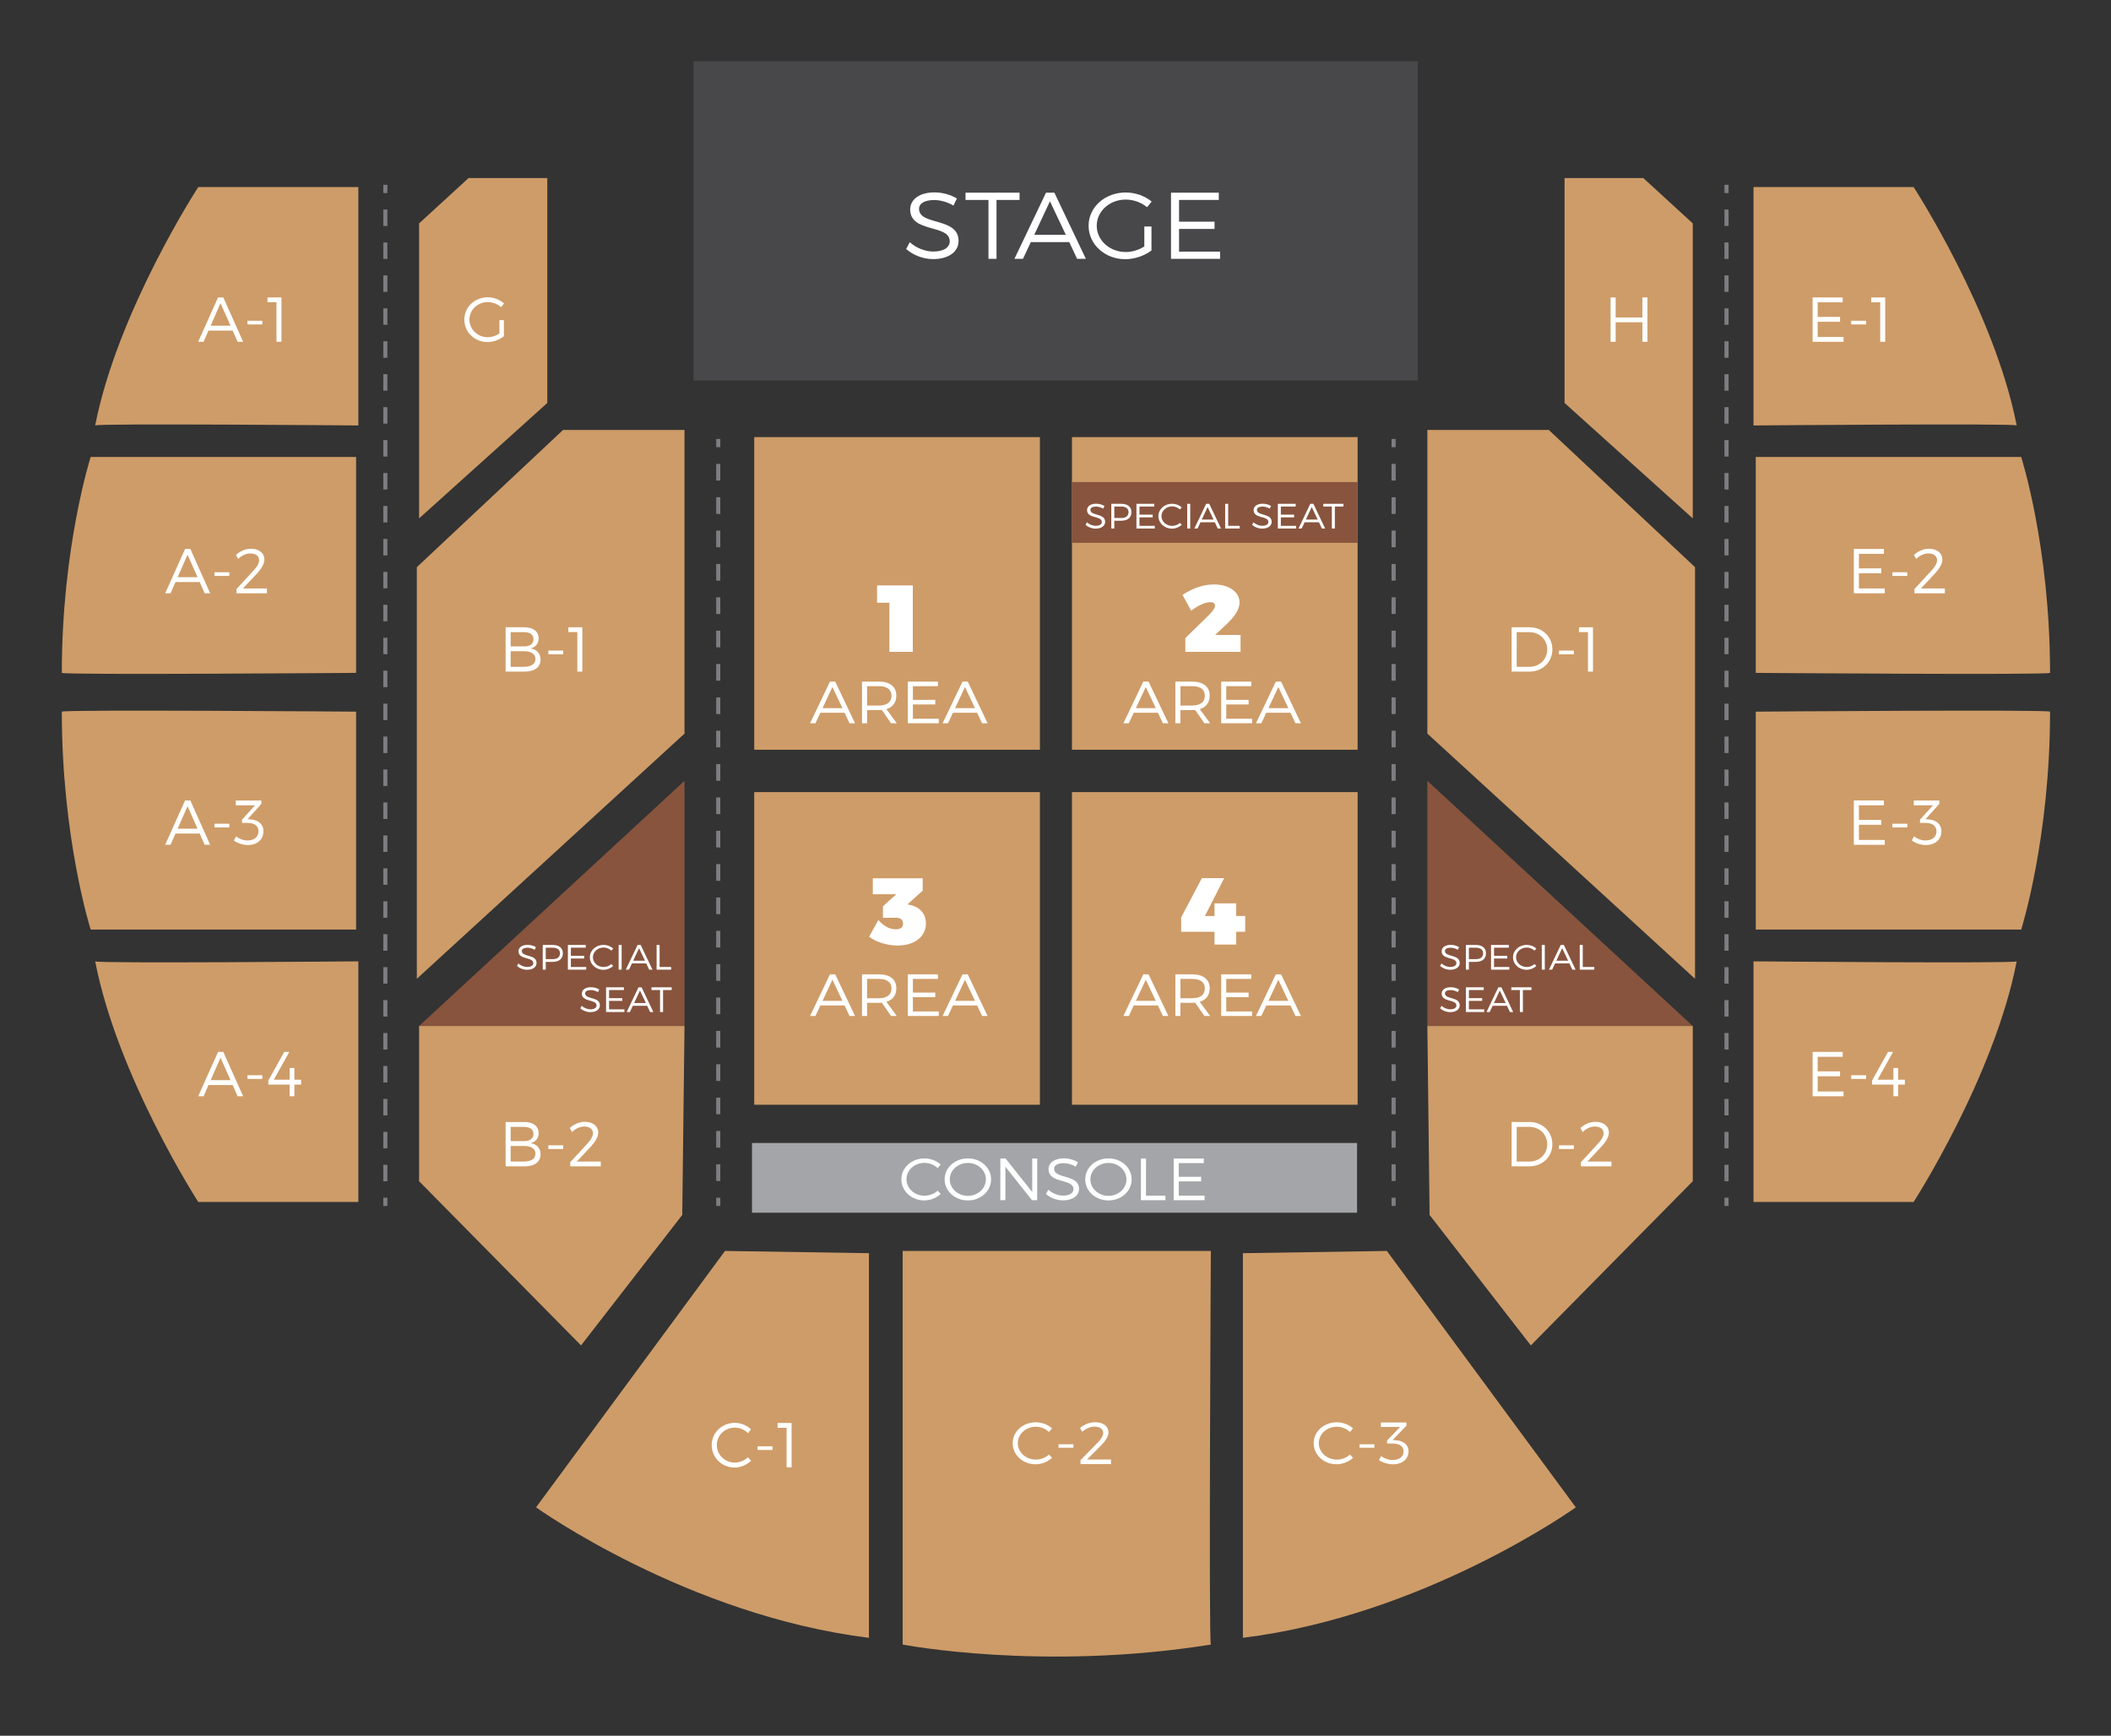 <svg version="1.1" id="Layer_1" xmlns="http://www.w3.org/2000/svg" xmlns:xlink="http://www.w3.org/1999/xlink" x="0px" y="0px" width="512px" height="421px" viewBox="0 0 512 421" enable-background="new 0 0 512 421" xml:space="preserve">
    <rect x="0" y="0" width="512" height="421" fill="#333333" stroke="none"/>
    <g>
      <rect x="168.201" y="14.816" fill="#48484A" width="175.668" height="77.468" />
      <path class="seat" id="A1" fill="#CE9C68" d="M86.914,103.196c0,0-63.831-0.545-63.829,0c5.454-27.823,25-57.828,25-57.828h38.829V103.196z" />
      <path class="seat" id="A2" fill="#CE9C68" d="M21.992,110.833h64.375v52.374c0,0-70.922,0.545-71.375,0C14.992,132.656,21.992,110.833,21.992,110.833z" /> 
      <path class="seat" id="A3" fill="#CE9C68" d="M21.992,225.471h64.375v-52.858c0,0-70.922-0.551-71.375,0C14.992,203.446,21.992,225.471,21.992,225.471z" />
      <path class="seat" id="A4" fill="#CE9C68" d="M86.914,233.178c0,0-63.831,0.551-63.829,0c5.454,28.081,25,58.362,25,58.362h38.829V233.178z" />
      <g>
        <g>
          <line fill="none" stroke="#7D7E81" stroke-miterlimit="10" x1="93.461" y1="44.823" x2="93.461" y2="46.823" />

          <line fill="none" stroke="#7D7E81" stroke-miterlimit="10" stroke-dasharray="3.995,3.995" x1="93.461" y1="50.817" x2="93.461" y2="288.507" />
          <line fill="none" stroke="#7D7E81" stroke-miterlimit="10" x1="93.461" y1="290.504" x2="93.461" y2="292.504" />
        </g>
      </g>
      <g>
        <g>
          <line fill="none" stroke="#7D7E81" stroke-miterlimit="10" x1="174.203" y1="106.47" x2="174.203" y2="108.47" />

          <line fill="none" stroke="#7D7E81" stroke-miterlimit="10" stroke-dasharray="4.045,4.045" x1="174.203" y1="112.516" x2="174.203" y2="288.481" />
          <line fill="none" stroke="#7D7E81" stroke-miterlimit="10" x1="174.203" y1="290.504" x2="174.203" y2="292.504" />
        </g>
      </g>
      <polygon class="seat" id="G" fill="#CE9C68" points="101.644,125.741 132.741,97.741 132.741,43.186 113.646,43.186 101.644,54.186 	" />
      <polygon class="seat" id="0" fill="#CE9C68" points="136.56,104.288 166.02,104.288 166.02,177.938 101.099,237.403 101.099,137.567 	" />
      <polygon class="seat" id="B2-special" fill="#88543E" points="166.02,189.396 166.02,248.86 101.644,248.86 	" />
      <polygon class="seat" id="1" fill="#CE9C68" points="165.474,294.688 140.924,326.329 101.644,286.504 101.644,248.86 166.02,248.86 	" />
      <path class="seat" id="C1" fill="#CE9C68" d="M210.755,303.963c0,0,0,94.381,0,93.29c-44.19-5.456-80.742-31.643-80.742-31.643l45.827-62.192
		L210.755,303.963z" />
      <rect class="seat" id="area3" x="182.932" y="192.125" fill="#CE9C68" width="69.285" height="75.833" />
      <rect class="seat" id="area1" x="182.932" y="106.019" fill="#CE9C68" width="69.285" height="75.833" />
      <path class="seat" id="E1" fill="#CE9C68" d="M425.295,103.196c0,0,63.831-0.545,63.83,0c-5.455-27.823-25-57.828-25-57.828h-38.83V103.196z" />
      <path class="seat" id="E2" fill="#CE9C68" d="M490.217,110.833h-64.375v52.374c0,0,70.922,0.545,71.375,0
		C497.217,132.656,490.217,110.833,490.217,110.833z" />
      <path class="seat" id="E4" fill="#CE9C68" d="M425.295,233.178c0,0,63.831,0.551,63.83,0c-5.455,28.081-25,58.362-25,58.362h-38.83V233.178z" />
      <path class="seat" id="E3" fill="#CE9C68" d="M490.217,225.471h-64.375v-52.858c0,0,70.922-0.551,71.375,0
		C497.217,203.446,490.217,225.471,490.217,225.471z" />
      <g>
        <g>
          <line fill="none" stroke="#7D7E81" stroke-miterlimit="10" x1="418.748" y1="44.823" x2="418.748" y2="46.823" />

          <line fill="none" stroke="#7D7E81" stroke-miterlimit="10" stroke-dasharray="3.995,3.995" x1="418.748" y1="50.817" x2="418.748" y2="288.507" />
          <line fill="none" stroke="#7D7E81" stroke-miterlimit="10" x1="418.748" y1="290.504" x2="418.748" y2="292.504" />
        </g>
      </g>
      <g>
        <g>
          <line fill="none" stroke="#7D7E81" stroke-miterlimit="10" x1="338.006" y1="106.47" x2="338.006" y2="108.47" />

          <line fill="none" stroke="#7D7E81" stroke-miterlimit="10" stroke-dasharray="4.045,4.045" x1="338.006" y1="112.516" x2="338.006" y2="288.481" />
          <line fill="none" stroke="#7D7E81" stroke-miterlimit="10" x1="338.006" y1="290.504" x2="338.006" y2="292.504" />
        </g>
      </g>
      <polygon class="seat" id="H" fill="#CE9C68" points="410.564,125.741 379.469,97.741 379.469,43.186 398.563,43.186 410.564,54.186 	" />
      <polygon class="seat" id="D1" fill="#CE9C68" points="375.649,104.288 346.189,104.288 346.189,177.938 411.11,237.403 411.11,137.567 	" />
      <polygon class="seat" id="D2-special" fill="#88543E" points="346.189,189.396 346.189,248.86 410.564,248.86 	" />
      <polygon class="seat" id="D2" fill="#CE9C68" points="346.735,294.688 371.285,326.329 410.564,286.504 410.564,248.86 346.189,248.86 	" />
      <path class="seat" id="C3" fill="#CE9C68" d="M301.454,303.963c0,0,0,94.381,0,93.29c44.19-5.456,80.742-31.643,80.742-31.643l-45.827-62.192
		L301.454,303.963z" />
      <rect class="seat" id="area4" x="259.992" y="192.125" fill="#CE9C68" width="69.285" height="75.833" />
      <rect class="seat" id="area2" x="259.992" y="106.019" fill="#CE9C68" width="69.285" height="75.833" />
      <rect class="seat" id="area2-special" x="259.992" y="116.93" fill="#88543E" width="69.285" height="14.73" />
      <path class="seat" id="C2" fill="#CE9C68" d="M293.679,398.891c-40.917,6.547-74.741,0-74.741,0v-95.472h74.741
		C293.679,303.419,293.133,398.346,293.679,398.891z" />
      <rect id="console" x="182.386" y="277.232" fill="#A3A5A8" width="146.754" height="16.912" />
      <g>
        <path fill="#FFFFFF" d="M50.566,80.182l-1.198,2.72h-1.306l4.825-10.756h1.275l4.81,10.756h-1.337l-1.199-2.72H50.566z
			 M53.485,73.544l-2.397,5.455h4.825L53.485,73.544z" />
        <path fill="#FFFFFF" d="M60.017,78.691V77.8h3.611v0.892H60.017z" />
        <path fill="#FFFFFF" d="M67.056,82.901v-9.588h-2.182v-1.168h3.396v10.756H67.056z" />
      </g>
      <g>
        <path fill="#FFFFFF" d="M122.218,77.646v3.903c-1.061,0.845-2.551,1.414-3.995,1.414c-3.119,0-5.608-2.413-5.608-5.439
			s2.504-5.409,5.67-5.409c1.49,0,2.935,0.568,3.964,1.475l-0.707,0.922c-0.876-0.784-2.059-1.245-3.257-1.245
			c-2.458,0-4.425,1.89-4.425,4.256c0,2.382,1.982,4.271,4.44,4.271c0.968,0,1.998-0.338,2.827-0.906v-3.242H122.218z" />
      </g>
      <g>
        <path fill="#FFFFFF" d="M127.162,152.146c2.167,0,3.473,0.999,3.473,2.689c0,1.26-0.722,2.167-1.982,2.428
			c1.552,0.23,2.458,1.245,2.458,2.72c0,1.829-1.444,2.919-3.872,2.919h-4.609v-10.756H127.162z M123.858,156.786h3.242
			c1.444,0,2.29-0.63,2.29-1.751c0-1.091-0.845-1.706-2.29-1.706h-3.242V156.786z M123.858,161.733h3.242
			c1.752,0,2.766-0.691,2.766-1.92c0-1.168-1.014-1.859-2.766-1.859h-3.242V161.733z" />
        <path fill="#FFFFFF" d="M132.986,158.691V157.8h3.611v0.892H132.986z" />
        <path fill="#FFFFFF" d="M140.025,162.901v-9.588h-2.182v-1.168h3.396v10.756H140.025z" />
      </g>
      <g>
        <path fill="#FFFFFF" d="M127.162,272.146c2.167,0,3.473,0.999,3.473,2.688c0,1.26-0.722,2.167-1.982,2.428
			c1.552,0.23,2.458,1.245,2.458,2.721c0,1.828-1.444,2.919-3.872,2.919h-4.609v-10.756H127.162z M123.858,276.785h3.242
			c1.444,0,2.29-0.629,2.29-1.751c0-1.091-0.845-1.706-2.29-1.706h-3.242V276.785z M123.858,281.733h3.242
			c1.752,0,2.766-0.691,2.766-1.921c0-1.168-1.014-1.859-2.766-1.859h-3.242V281.733z" />
        <path fill="#FFFFFF" d="M132.986,278.691V277.8h3.611v0.892H132.986z" />
        <path fill="#FFFFFF" d="M145.095,274.742c0,1.029-0.768,2.273-1.905,3.488l-3.304,3.503h5.824v1.168h-7.391v-1.015l4.025-4.379
			c0.907-0.906,1.475-1.905,1.475-2.597c0-1.045-0.799-1.675-2.151-1.675c-0.983,0-2.075,0.508-2.935,1.337l-0.538-0.983
			c1.045-0.938,2.351-1.49,3.626-1.49C143.805,272.1,145.095,273.129,145.095,274.742z" />
      </g>
      <g>
        <path fill="#FFFFFF" d="M370.977,152.146c3.135,0,5.532,2.32,5.532,5.378s-2.412,5.378-5.578,5.378h-4.302v-10.756H370.977z
			 M367.857,161.733h3.135c2.397,0,4.271-1.797,4.271-4.195c0-2.412-1.905-4.21-4.317-4.21h-3.089V161.733z" />
        <path fill="#FFFFFF" d="M378.108,158.691V157.8h3.61v0.892H378.108z" />
        <path fill="#FFFFFF" d="M385.146,162.901v-9.588h-2.183v-1.168h3.396v10.756H385.146z" />
      </g>
      <g>
        <path fill="#FFFFFF" d="M370.977,272.146c3.135,0,5.532,2.32,5.532,5.378s-2.412,5.378-5.578,5.378h-4.302v-10.756H370.977z
			 M367.857,281.733h3.135c2.397,0,4.271-1.798,4.271-4.194c0-2.412-1.905-4.211-4.317-4.211h-3.089V281.733z" />
        <path fill="#FFFFFF" d="M378.108,278.691V277.8h3.61v0.892H378.108z" />
        <path fill="#FFFFFF" d="M390.217,274.742c0,1.029-0.769,2.273-1.905,3.488l-3.304,3.503h5.823v1.168h-7.391v-1.015l4.025-4.379
			c0.907-0.906,1.476-1.905,1.476-2.597c0-1.045-0.799-1.675-2.151-1.675c-0.983,0-2.074,0.508-2.935,1.337l-0.538-0.983
			c1.045-0.938,2.351-1.49,3.626-1.49C388.926,272.1,390.217,273.129,390.217,274.742z" />
      </g>
      <g>
        <path fill="#FFFFFF" d="M182.157,346.682l-0.738,0.938c-0.83-0.845-1.998-1.352-3.181-1.352c-2.428,0-4.379,1.874-4.379,4.24
			c0,2.352,1.951,4.241,4.379,4.241c1.183,0,2.336-0.491,3.181-1.291l0.753,0.845c-1.06,1-2.504,1.66-3.995,1.66
			c-3.104,0-5.562-2.412-5.562-5.455c0-3.012,2.489-5.393,5.608-5.393C179.698,345.115,181.127,345.714,182.157,346.682z" />
        <path fill="#FFFFFF" d="M183.741,351.691V350.8h3.611v0.892H183.741z" />
        <path fill="#FFFFFF" d="M190.779,355.901v-9.588h-2.182v-1.168h3.396v10.756H190.779z" />
      </g>
      <g>
        <path fill="#FFFFFF" d="M255.156,346.446l-0.737,0.881c-0.829-0.794-1.998-1.271-3.181-1.271c-2.428,0-4.379,1.761-4.379,3.984
			c0,2.208,1.951,3.983,4.379,3.983c1.183,0,2.336-0.462,3.181-1.212l0.753,0.794c-1.061,0.938-2.504,1.559-3.995,1.559
			c-3.104,0-5.562-2.267-5.562-5.124c0-2.829,2.489-5.066,5.608-5.066C252.698,344.975,254.127,345.537,255.156,346.446z" />
        <path fill="#FFFFFF" d="M256.74,351.152v-0.837h3.611v0.837H256.74z" />
        <path fill="#FFFFFF" d="M268.85,347.442c0,0.968-0.769,2.137-1.905,3.276l-3.304,3.292h5.823v1.097h-7.391v-0.953l4.026-4.113
			c0.906-0.852,1.475-1.79,1.475-2.439c0-0.981-0.799-1.573-2.151-1.573c-0.983,0-2.074,0.476-2.935,1.256l-0.538-0.924
			c1.045-0.881,2.352-1.4,3.627-1.4C267.559,344.96,268.85,345.927,268.85,347.442z" />
      </g>
      <g>
        <path fill="#FFFFFF" d="M228.157,282.446l-0.738,0.881c-0.83-0.794-1.998-1.271-3.181-1.271c-2.428,0-4.379,1.761-4.379,3.984
			c0,2.208,1.951,3.983,4.379,3.983c1.183,0,2.336-0.462,3.181-1.212l0.753,0.794c-1.06,0.938-2.504,1.559-3.995,1.559
			c-3.104,0-5.562-2.267-5.562-5.124c0-2.829,2.489-5.066,5.608-5.066C225.698,280.975,227.127,281.537,228.157,282.446z" />
        <path fill="#FFFFFF" d="M240.374,286.056c0,2.843-2.489,5.109-5.624,5.109c-3.15,0-5.64-2.267-5.64-5.109
			c0-2.858,2.489-5.081,5.64-5.081C237.885,280.975,240.374,283.212,240.374,286.056z M230.355,286.056
			c0,2.223,1.997,3.998,4.395,3.998c2.396,0,4.363-1.775,4.363-3.998c0-2.224-1.967-3.984-4.363-3.984
			C232.353,282.071,230.355,283.832,230.355,286.056z" />
        <path fill="#FFFFFF" d="M250.302,291.107l-6.453-8.112v8.112h-1.229v-10.104h1.275l6.453,8.127v-8.127h1.214v10.104H250.302z" />
        <path fill="#FFFFFF" d="M261.443,281.898l-0.522,1.082c-0.969-0.606-2.105-0.852-2.966-0.852c-1.383,0-2.289,0.491-2.289,1.343
			c0,2.598,6.054,1.241,6.038,4.907c0,1.689-1.583,2.771-3.888,2.771c-1.567,0-3.104-0.635-4.117-1.544l0.553-1.04
			c0.999,0.91,2.366,1.43,3.58,1.43c1.552,0,2.52-0.592,2.52-1.56c0.016-2.655-6.038-1.241-6.038-4.864
			c0-1.588,1.49-2.612,3.719-2.612C259.276,280.96,260.552,281.335,261.443,281.898z" />
        <path fill="#FFFFFF" d="M274.475,286.056c0,2.843-2.489,5.109-5.624,5.109c-3.15,0-5.64-2.267-5.64-5.109
			c0-2.858,2.489-5.081,5.64-5.081C271.985,280.975,274.475,283.212,274.475,286.056z M264.456,286.056
			c0,2.223,1.997,3.998,4.395,3.998c2.396,0,4.363-1.775,4.363-3.998c0-2.224-1.967-3.984-4.363-3.984
			C266.453,282.071,264.456,283.832,264.456,286.056z" />
        <path fill="#FFFFFF" d="M282.666,290.011v1.097h-5.946v-10.104h1.229v9.008H282.666z" />
        <path fill="#FFFFFF" d="M285.894,282.114v3.32h5.424v1.111h-5.424v3.465h6.269v1.097h-7.498v-10.104h7.299v1.111H285.894z" />
      </g>
      <g>
        <path fill="#FFFFFF" d="M232.078,48.154l-0.83,1.719c-1.537-0.962-3.342-1.352-4.709-1.352c-2.196,0-3.635,0.779-3.635,2.131
			c0,4.125,9.613,1.971,9.589,7.792c0,2.681-2.513,4.4-6.173,4.4c-2.489,0-4.929-1.008-6.539-2.453l0.878-1.65
			c1.586,1.444,3.757,2.269,5.685,2.269c2.464,0,4.001-0.94,4.001-2.475c0.024-4.217-9.588-1.971-9.588-7.724
			c0-2.521,2.367-4.148,5.904-4.148C228.638,46.665,230.663,47.26,232.078,48.154z" />
        <path fill="#FFFFFF" d="M241.694,48.498v14.278h-1.952V48.498h-5.563v-1.765h13.102v1.765H241.694z" />
        <path fill="#FFFFFF" d="M250.018,58.72l-1.903,4.057h-2.074l7.661-16.043h2.025l7.637,16.043h-2.123l-1.902-4.057H250.018z
			 M254.653,48.819l-3.806,8.136h7.661L254.653,48.819z" />
        <path fill="#FFFFFF" d="M279.275,54.938v5.822c-1.684,1.26-4.051,2.108-6.344,2.108c-4.953,0-8.906-3.598-8.906-8.113
			s3.979-8.067,9.004-8.067c2.367,0,4.66,0.848,6.295,2.2l-1.123,1.375c-1.391-1.169-3.27-1.856-5.172-1.856
			c-3.904,0-7.027,2.819-7.027,6.349c0,3.552,3.148,6.371,7.053,6.371c1.537,0,3.172-0.504,4.488-1.352v-4.836H279.275z" />
        <path fill="#FFFFFF" d="M285.965,48.498v5.271h8.613v1.765h-8.613v5.5h9.955v1.742h-11.906V46.733h11.59v1.765H285.965z" />
      </g>
      <g>
        <path fill="#FFFFFF" d="M129.984,229.732l-0.31,0.642c-0.574-0.359-1.248-0.505-1.758-0.505c-0.82,0-1.357,0.291-1.357,0.796
			c0,1.541,3.589,0.736,3.58,2.91c0,1.002-0.938,1.644-2.305,1.644c-0.929,0-1.84-0.376-2.441-0.916l0.328-0.616
			c0.592,0.539,1.403,0.848,2.123,0.848c0.92,0,1.494-0.351,1.494-0.925c0.009-1.575-3.58-0.735-3.58-2.885
			c0-0.941,0.884-1.549,2.205-1.549C128.7,229.176,129.456,229.398,129.984,229.732z" />
        <path fill="#FFFFFF" d="M134.032,229.201c1.576,0,2.487,0.736,2.487,2.012c0,1.327-0.911,2.089-2.487,2.089h-1.667v1.892h-0.729
			v-5.992H134.032z M132.365,232.643h1.64c1.148,0,1.813-0.479,1.813-1.412c0-0.908-0.665-1.37-1.813-1.37h-1.64V232.643z" />
        <path fill="#FFFFFF" d="M138.462,229.86v1.969h3.216v0.659h-3.216v2.055h3.717v0.65h-4.445v-5.992h4.327v0.659H138.462z" />
        <path fill="#FFFFFF" d="M148.723,230.058l-0.438,0.521c-0.492-0.471-1.184-0.753-1.886-0.753c-1.439,0-2.596,1.044-2.596,2.362
			c0,1.31,1.157,2.363,2.596,2.363c0.702,0,1.385-0.274,1.886-0.72l0.446,0.471c-0.628,0.557-1.485,0.925-2.368,0.925
			c-1.84,0-3.298-1.344-3.298-3.039c0-1.678,1.476-3.004,3.325-3.004C147.266,229.185,148.113,229.518,148.723,230.058z" />
        <path fill="#FFFFFF" d="M150.047,235.193v-5.992h0.729v5.992H150.047z" />
        <path fill="#FFFFFF" d="M153.265,233.678l-0.711,1.516h-0.774l2.86-5.992h0.756l2.852,5.992h-0.793l-0.71-1.516H153.265z
			 M154.995,229.98l-1.421,3.039h2.86L154.995,229.98z" />
        <path fill="#FFFFFF" d="M162.778,234.543v0.65h-3.525v-5.992h0.729v5.342H162.778z" />
        <path fill="#FFFFFF" d="M145.342,240.006l-0.31,0.642c-0.574-0.359-1.248-0.505-1.758-0.505c-0.82,0-1.357,0.291-1.357,0.796
			c0,1.541,3.589,0.736,3.58,2.91c0,1.002-0.938,1.644-2.305,1.644c-0.929,0-1.84-0.376-2.441-0.916l0.328-0.616
			c0.592,0.539,1.403,0.848,2.123,0.848c0.92,0,1.494-0.351,1.494-0.925c0.009-1.575-3.58-0.735-3.58-2.885
			c0-0.941,0.884-1.549,2.205-1.549C144.058,239.449,144.814,239.672,145.342,240.006z" />
        <path fill="#FFFFFF" d="M147.723,240.134v1.969h3.216v0.659h-3.216v2.055h3.717v0.65h-4.445v-5.992h4.327v0.659H147.723z" />
        <path fill="#FFFFFF" d="M153.483,243.951l-0.711,1.516h-0.774l2.86-5.992h0.756l2.852,5.992h-0.793l-0.71-1.516H153.483z
			 M155.214,240.254l-1.421,3.039h2.86L155.214,240.254z" />
        <path fill="#FFFFFF" d="M160.819,240.134v5.333h-0.729v-5.333h-2.077v-0.659h4.892v0.659H160.819z" />
      </g>
      <g>
        <path fill="#FFFFFF" d="M353.883,229.732l-0.311,0.642c-0.574-0.359-1.248-0.505-1.758-0.505c-0.82,0-1.357,0.291-1.357,0.796
			c0,1.541,3.59,0.736,3.58,2.91c0,1.002-0.938,1.644-2.305,1.644c-0.93,0-1.84-0.376-2.441-0.916l0.328-0.616
			c0.592,0.539,1.402,0.848,2.123,0.848c0.92,0,1.493-0.351,1.493-0.925c0.009-1.575-3.58-0.735-3.58-2.885
			c0-0.941,0.884-1.549,2.204-1.549C352.598,229.176,353.354,229.398,353.883,229.732z" />
        <path fill="#FFFFFF" d="M357.93,229.201c1.576,0,2.486,0.736,2.486,2.012c0,1.327-0.91,2.089-2.486,2.089h-1.667v1.892h-0.729
			v-5.992H357.93z M356.263,232.643h1.64c1.148,0,1.812-0.479,1.812-1.412c0-0.908-0.664-1.37-1.812-1.37h-1.64V232.643z" />
        <path fill="#FFFFFF" d="M362.36,229.86v1.969h3.216v0.659h-3.216v2.055h3.717v0.65h-4.445v-5.992h4.327v0.659H362.36z" />
        <path fill="#FFFFFF" d="M372.621,230.058l-0.438,0.521c-0.492-0.471-1.184-0.753-1.886-0.753c-1.438,0-2.597,1.044-2.597,2.362
			c0,1.31,1.158,2.363,2.597,2.363c0.702,0,1.385-0.274,1.886-0.72l0.446,0.471c-0.628,0.557-1.485,0.925-2.368,0.925
			c-1.84,0-3.298-1.344-3.298-3.039c0-1.678,1.476-3.004,3.325-3.004C371.164,229.185,372.011,229.518,372.621,230.058z" />
        <path fill="#FFFFFF" d="M373.945,235.193v-5.992h0.729v5.992H373.945z" />
        <path fill="#FFFFFF" d="M377.162,233.678l-0.711,1.516h-0.773l2.86-5.992h0.756l2.852,5.992h-0.793l-0.71-1.516H377.162z
			 M378.893,229.98l-1.42,3.039h2.859L378.893,229.98z" />
        <path fill="#FFFFFF" d="M386.676,234.543v0.65h-3.525v-5.992h0.729v5.342H386.676z" />
        <path fill="#FFFFFF" d="M353.883,240.006l-0.311,0.642c-0.574-0.359-1.248-0.505-1.758-0.505c-0.82,0-1.357,0.291-1.357,0.796
			c0,1.541,3.59,0.736,3.58,2.91c0,1.002-0.938,1.644-2.305,1.644c-0.93,0-1.84-0.376-2.441-0.916l0.328-0.616
			c0.592,0.539,1.402,0.848,2.123,0.848c0.92,0,1.493-0.351,1.493-0.925c0.009-1.575-3.58-0.735-3.58-2.885
			c0-0.941,0.884-1.549,2.204-1.549C352.598,239.449,353.354,239.672,353.883,240.006z" />
        <path fill="#FFFFFF" d="M356.263,240.134v1.969h3.216v0.659h-3.216v2.055h3.717v0.65h-4.445v-5.992h4.327v0.659H356.263z" />
        <path fill="#FFFFFF" d="M362.023,243.951l-0.711,1.516h-0.773l2.859-5.992h0.756l2.852,5.992h-0.793l-0.71-1.516H362.023z
			 M363.754,240.254l-1.421,3.039h2.86L363.754,240.254z" />
        <path fill="#FFFFFF" d="M369.359,240.134v5.333h-0.729v-5.333h-2.077v-0.659h4.892v0.659H369.359z" />
      </g>
      <g>
        <path fill="#FFFFFF" d="M267.883,122.732l-0.311,0.642c-0.574-0.359-1.248-0.505-1.758-0.505c-0.82,0-1.357,0.291-1.357,0.796
			c0,1.541,3.59,0.736,3.58,2.91c0,1.002-0.938,1.644-2.305,1.644c-0.93,0-1.84-0.376-2.441-0.916l0.328-0.616
			c0.592,0.539,1.402,0.848,2.123,0.848c0.92,0,1.493-0.351,1.493-0.925c0.009-1.575-3.58-0.735-3.58-2.885
			c0-0.941,0.884-1.549,2.204-1.549C266.598,122.176,267.354,122.398,267.883,122.732z" />
        <path fill="#FFFFFF" d="M271.93,122.201c1.576,0,2.486,0.736,2.486,2.012c0,1.327-0.91,2.089-2.486,2.089h-1.667v1.892h-0.729
			v-5.992H271.93z M270.263,125.643h1.64c1.148,0,1.812-0.479,1.812-1.412c0-0.908-0.664-1.37-1.812-1.37h-1.64V125.643z" />
        <path fill="#FFFFFF" d="M276.36,122.86v1.969h3.216v0.659h-3.216v2.055h3.717v0.65h-4.445v-5.992h4.327v0.659H276.36z" />
        <path fill="#FFFFFF" d="M286.621,123.058l-0.438,0.521c-0.492-0.471-1.184-0.753-1.886-0.753c-1.438,0-2.597,1.044-2.597,2.362
			c0,1.31,1.158,2.363,2.597,2.363c0.702,0,1.385-0.274,1.886-0.72l0.446,0.471c-0.628,0.557-1.485,0.925-2.368,0.925
			c-1.84,0-3.298-1.344-3.298-3.039c0-1.678,1.476-3.004,3.325-3.004C285.164,122.185,286.011,122.518,286.621,123.058z" />
        <path fill="#FFFFFF" d="M287.945,128.193v-5.992h0.729v5.992H287.945z" />
        <path fill="#FFFFFF" d="M291.162,126.678l-0.711,1.516h-0.773l2.86-5.992h0.756l2.852,5.992h-0.793l-0.71-1.516H291.162z
			 M292.893,122.98l-1.42,3.039h2.859L292.893,122.98z" />
        <path fill="#FFFFFF" d="M300.676,127.543v0.65h-3.525v-5.992h0.729v5.342H300.676z" />
        <path fill="#FFFFFF" d="M308.277,122.732l-0.311,0.642c-0.573-0.359-1.247-0.505-1.758-0.505c-0.819,0-1.357,0.291-1.357,0.796
			c0,1.541,3.59,0.736,3.58,2.91c0,1.002-0.938,1.644-2.305,1.644c-0.929,0-1.84-0.376-2.441-0.916l0.328-0.616
			c0.592,0.539,1.403,0.848,2.123,0.848c0.92,0,1.494-0.351,1.494-0.925c0.009-1.575-3.58-0.735-3.58-2.885
			c0-0.941,0.883-1.549,2.204-1.549C306.992,122.176,307.749,122.398,308.277,122.732z" />
        <path fill="#FFFFFF" d="M310.658,122.86v1.969h3.216v0.659h-3.216v2.055h3.717v0.65h-4.445v-5.992h4.326v0.659H310.658z" />
        <path fill="#FFFFFF" d="M316.418,126.678l-0.711,1.516h-0.773l2.86-5.992h0.756l2.852,5.992h-0.793l-0.71-1.516H316.418z
			 M318.148,122.98l-1.42,3.039h2.859L318.148,122.98z" />
        <path fill="#FFFFFF" d="M323.755,122.86v5.333h-0.729v-5.333h-2.077v-0.659h4.893v0.659H323.755z" />
      </g>
      <g>
        <path fill="#FFFFFF" d="M215.71,158.107v-11.911h-2.988v-4.208h8.67v16.119H215.71z" />
        <path fill="#FFFFFF" d="M198.975,172.873l-1.198,2.555h-1.306l4.825-10.104h1.275l4.81,10.104h-1.337l-1.199-2.555H198.975z
			 M201.894,166.637l-2.397,5.125h4.825L201.894,166.637z" />
        <path fill="#FFFFFF" d="M213.88,172.209c-0.23,0.015-0.476,0.028-0.722,0.028H210.3v3.19h-1.229v-10.104h4.087
			c2.689,0,4.241,1.241,4.241,3.393c0,1.674-0.86,2.8-2.413,3.276l2.52,3.436h-1.398L213.88,172.209z M213.158,171.126
			c1.952,0,3.058-0.809,3.058-2.382c0-1.53-1.106-2.31-3.058-2.31H210.3v4.691H213.158z" />
        <path fill="#FFFFFF" d="M221.411,166.435v3.32h5.424v1.111h-5.424v3.465h6.269v1.097h-7.498v-10.104h7.298v1.111H221.411z" />
        <path fill="#FFFFFF" d="M231.123,172.873l-1.198,2.555h-1.306l4.825-10.104h1.275l4.81,10.104h-1.337l-1.198-2.555H231.123z
			 M234.043,166.637l-2.397,5.125h4.825L234.043,166.637z" />
      </g>
      <g>
        <path fill="#FFFFFF" d="M300.638,146.127c0,1.862-1.421,3.656-3.331,5.45l-2.596,2.438h6.172v4.093h-13.396v-3.334l5.951-5.818
			c0.686-0.689,1.249-1.494,1.249-2.046s-0.392-0.852-1.126-0.852c-1.299,0-2.988,0.806-4.654,2.07l-2.105-3.841
			c2.449-1.586,4.947-2.529,7.641-2.529C297.969,141.758,300.638,143.506,300.638,146.127z" />
        <path fill="#FFFFFF" d="M274.975,172.873l-1.198,2.555h-1.306l4.824-10.104h1.275l4.81,10.104h-1.337l-1.199-2.555H274.975z
			 M277.895,166.637l-2.397,5.125h4.825L277.895,166.637z" />
        <path fill="#FFFFFF" d="M289.881,172.209c-0.23,0.015-0.477,0.028-0.723,0.028h-2.857v3.19h-1.229v-10.104h4.087
			c2.689,0,4.241,1.241,4.241,3.393c0,1.674-0.86,2.8-2.413,3.276l2.521,3.436h-1.398L289.881,172.209z M289.158,171.126
			c1.951,0,3.059-0.809,3.059-2.382c0-1.53-1.107-2.31-3.059-2.31h-2.857v4.691H289.158z" />
        <path fill="#FFFFFF" d="M297.411,166.435v3.32h5.425v1.111h-5.425v3.465h6.269v1.097h-7.498v-10.104h7.299v1.111H297.411z" />
        <path fill="#FFFFFF" d="M307.123,172.873l-1.198,2.555h-1.306l4.824-10.104h1.275l4.81,10.104h-1.337l-1.198-2.555H307.123z
			 M310.043,166.637l-2.397,5.125h4.825L310.043,166.637z" />
      </g>
      <g>
        <path fill="#FFFFFF" d="M220.83,219.519c2.155,0.482,3.747,2.047,3.747,4.461c0,3.15-2.694,5.357-6.857,5.357
			c-2.571,0-5.265-0.851-6.931-2.138l2.253-4.048c1.298,1.495,2.719,2.254,4.212,2.254c1.176,0,1.763-0.46,1.763-1.402
			c0-0.943-0.587-1.403-1.763-1.403h-3.11v-2.782l3.257-2.92h-5.706v-3.863h12.098v2.989l-3.698,3.334L220.83,219.519z" />
        <path fill="#FFFFFF" d="M198.975,243.873l-1.198,2.555h-1.306l4.825-10.104h1.275l4.81,10.104h-1.337l-1.199-2.555H198.975z
			 M201.894,237.637l-2.397,5.125h4.825L201.894,237.637z" />
        <path fill="#FFFFFF" d="M213.88,243.209c-0.23,0.015-0.476,0.028-0.722,0.028H210.3v3.19h-1.229v-10.104h4.087
			c2.689,0,4.241,1.241,4.241,3.393c0,1.674-0.86,2.8-2.413,3.276l2.52,3.436h-1.398L213.88,243.209z M213.158,242.126
			c1.952,0,3.058-0.809,3.058-2.382c0-1.53-1.106-2.31-3.058-2.31H210.3v4.691H213.158z" />
        <path fill="#FFFFFF" d="M221.411,237.435v3.32h5.424v1.111h-5.424v3.465h6.269v1.097h-7.498v-10.104h7.298v1.111H221.411z" />
        <path fill="#FFFFFF" d="M231.123,243.873l-1.198,2.555h-1.306l4.825-10.104h1.275l4.81,10.104h-1.337l-1.198-2.555H231.123z
			 M234.043,237.637l-2.397,5.125h4.825L234.043,237.637z" />
      </g>
      <g>
        <path fill="#FFFFFF" d="M294.564,222.186v-3.081h5.266v3.081h2.18v3.817h-2.18v3.104h-5.266v-3.104h-8.082v-3.495l5.021-9.52
			h5.412l-4.677,9.197H294.564z" />
        <path fill="#FFFFFF" d="M274.975,243.873l-1.198,2.555h-1.306l4.824-10.104h1.275l4.81,10.104h-1.337l-1.199-2.555H274.975z
			 M277.895,237.637l-2.397,5.125h4.825L277.895,237.637z" />
        <path fill="#FFFFFF" d="M289.881,243.209c-0.23,0.015-0.477,0.028-0.723,0.028h-2.857v3.19h-1.229v-10.104h4.087
			c2.689,0,4.241,1.241,4.241,3.393c0,1.674-0.86,2.8-2.413,3.276l2.521,3.436h-1.398L289.881,243.209z M289.158,242.126
			c1.951,0,3.059-0.809,3.059-2.382c0-1.53-1.107-2.31-3.059-2.31h-2.857v4.691H289.158z" />
        <path fill="#FFFFFF" d="M297.411,237.435v3.32h5.425v1.111h-5.425v3.465h6.269v1.097h-7.498v-10.104h7.299v1.111H297.411z" />
        <path fill="#FFFFFF" d="M307.123,243.873l-1.198,2.555h-1.306l4.824-10.104h1.275l4.81,10.104h-1.337l-1.198-2.555H307.123z
			 M310.043,237.637l-2.397,5.125h4.825L310.043,237.637z" />
      </g>
      <g>
        <path fill="#FFFFFF" d="M328.156,346.446l-0.737,0.881c-0.829-0.794-1.997-1.271-3.181-1.271c-2.428,0-4.379,1.761-4.379,3.984
			c0,2.208,1.951,3.983,4.379,3.983c1.184,0,2.336-0.462,3.181-1.212l0.753,0.794c-1.061,0.938-2.504,1.559-3.995,1.559
			c-3.104,0-5.562-2.267-5.562-5.124c0-2.829,2.488-5.066,5.607-5.066C325.698,344.975,327.127,345.537,328.156,346.446z" />
        <path fill="#FFFFFF" d="M329.74,351.152v-0.837h3.611v0.837H329.74z" />
        <path fill="#FFFFFF" d="M338.377,349.319c1.937,0.086,3.242,1.068,3.242,2.685c0,1.862-1.46,3.161-3.765,3.161
			c-1.244,0-2.52-0.419-3.411-1.024l0.538-0.968c0.769,0.592,1.782,0.953,2.781,0.953c1.675,0,2.658-0.852,2.658-2.079
			c0-1.27-0.999-1.92-2.674-1.92h-1.321v-0.735l3.149-3.277h-4.655v-1.097h6.192v0.779l-3.335,3.479L338.377,349.319z" />
      </g>
      <g>
        <path fill="#FFFFFF" d="M398.342,82.901v-4.732h-6.484v4.732h-1.229V72.146h1.229v4.855h6.484v-4.855h1.229v10.756H398.342z" />
      </g>
      <g>
        <path fill="#FFFFFF" d="M42.566,141.182l-1.198,2.72h-1.306l4.825-10.756h1.275l4.81,10.756h-1.337l-1.199-2.72H42.566z
			 M45.485,134.544l-2.397,5.455h4.825L45.485,134.544z" />
        <path fill="#FFFFFF" d="M52.017,139.691V138.8h3.611v0.892H52.017z" />
        <path fill="#FFFFFF" d="M64.126,135.742c0,1.029-0.768,2.274-1.905,3.488l-3.304,3.503h5.824v1.168H57.35v-1.014l4.026-4.379
			c0.907-0.906,1.475-1.905,1.475-2.597c0-1.045-0.799-1.675-2.151-1.675c-0.983,0-2.075,0.507-2.935,1.337l-0.538-0.983
			c1.045-0.938,2.351-1.491,3.626-1.491C62.835,133.099,64.126,134.129,64.126,135.742z" />
      </g>
      <g>
        <path fill="#FFFFFF" d="M42.566,202.182l-1.198,2.72h-1.306l4.825-10.756h1.275l4.81,10.756h-1.337l-1.199-2.72H42.566z
			 M45.485,195.544l-2.397,5.455h4.825L45.485,195.544z" />
        <path fill="#FFFFFF" d="M52.017,200.691V199.8h3.611v0.892H52.017z" />
        <path fill="#FFFFFF" d="M60.653,198.74c1.936,0.092,3.242,1.137,3.242,2.858c0,1.982-1.459,3.365-3.765,3.365
			c-1.245,0-2.52-0.446-3.411-1.091l0.538-1.03c0.768,0.63,1.782,1.014,2.781,1.014c1.675,0,2.658-0.907,2.658-2.212
			c0-1.353-0.999-2.044-2.674-2.044h-1.321v-0.784l3.15-3.488h-4.656v-1.168h6.192v0.83l-3.334,3.703L60.653,198.74z" />
      </g>
      <g>
        <path fill="#FFFFFF" d="M50.566,263.182l-1.198,2.72h-1.306l4.825-10.756h1.275l4.81,10.756h-1.337l-1.199-2.72H50.566z
			 M53.485,256.544l-2.397,5.454h4.825L53.485,256.544z" />
        <path fill="#FFFFFF" d="M60.017,261.691V260.8h3.611v0.892H60.017z" />
        <path fill="#FFFFFF" d="M70.251,261.891v-2.842h1.152v2.842h1.629v1.184h-1.629v2.827h-1.152v-2.827h-5.163v-1.014l3.856-6.915
			h1.214l-3.749,6.745H70.251z" />
      </g>
      <g>
        <path fill="#FFFFFF" d="M440.857,73.329v3.534h5.425v1.183h-5.425v3.688h6.27v1.168h-7.498V72.146h7.298v1.183H440.857z" />
        <path fill="#FFFFFF" d="M448.987,78.691V77.8h3.61v0.892H448.987z" />
        <path fill="#FFFFFF" d="M456.025,82.901v-9.588h-2.182v-1.168h3.396v10.756H456.025z" />
      </g>
      <g>
        <path fill="#FFFFFF" d="M450.857,134.329v3.534h5.425v1.183h-5.425v3.688h6.27v1.168h-7.498v-10.756h7.298v1.183H450.857z" />
        <path fill="#FFFFFF" d="M458.987,139.691V138.8h3.61v0.892H458.987z" />
        <path fill="#FFFFFF" d="M471.096,135.742c0,1.029-0.768,2.274-1.905,3.488l-3.304,3.503h5.824v1.168h-7.391v-1.014l4.025-4.379
			c0.906-0.906,1.475-1.905,1.475-2.597c0-1.045-0.799-1.675-2.15-1.675c-0.983,0-2.075,0.507-2.936,1.337l-0.537-0.983
			c1.045-0.938,2.351-1.491,3.626-1.491C469.806,133.099,471.096,134.129,471.096,135.742z" />
      </g>
      <g>
        <path fill="#FFFFFF" d="M450.857,195.329v3.534h5.425v1.183h-5.425v3.688h6.27v1.168h-7.498v-10.756h7.298v1.183H450.857z" />
        <path fill="#FFFFFF" d="M458.987,200.691V199.8h3.61v0.892H458.987z" />
        <path fill="#FFFFFF" d="M467.623,198.74c1.937,0.092,3.242,1.137,3.242,2.858c0,1.982-1.459,3.365-3.765,3.365
			c-1.244,0-2.52-0.446-3.411-1.091l0.538-1.03c0.769,0.63,1.782,1.014,2.781,1.014c1.675,0,2.658-0.907,2.658-2.212
			c0-1.353-0.999-2.044-2.674-2.044h-1.321v-0.784l3.15-3.488h-4.656v-1.168h6.192v0.83l-3.334,3.703L467.623,198.74z" />
      </g>
      <g>
        <path fill="#FFFFFF" d="M440.857,256.328v3.535h5.425v1.183h-5.425v3.688h6.27v1.168h-7.498v-10.756h7.298v1.183H440.857z" />
        <path fill="#FFFFFF" d="M448.987,261.691V260.8h3.61v0.892H448.987z" />
        <path fill="#FFFFFF" d="M459.222,261.891v-2.842h1.152v2.842h1.629v1.184h-1.629v2.827h-1.152v-2.827h-5.163v-1.014l3.856-6.915
			h1.214l-3.749,6.745H459.222z" />
      </g>
    </g>
  </svg>
